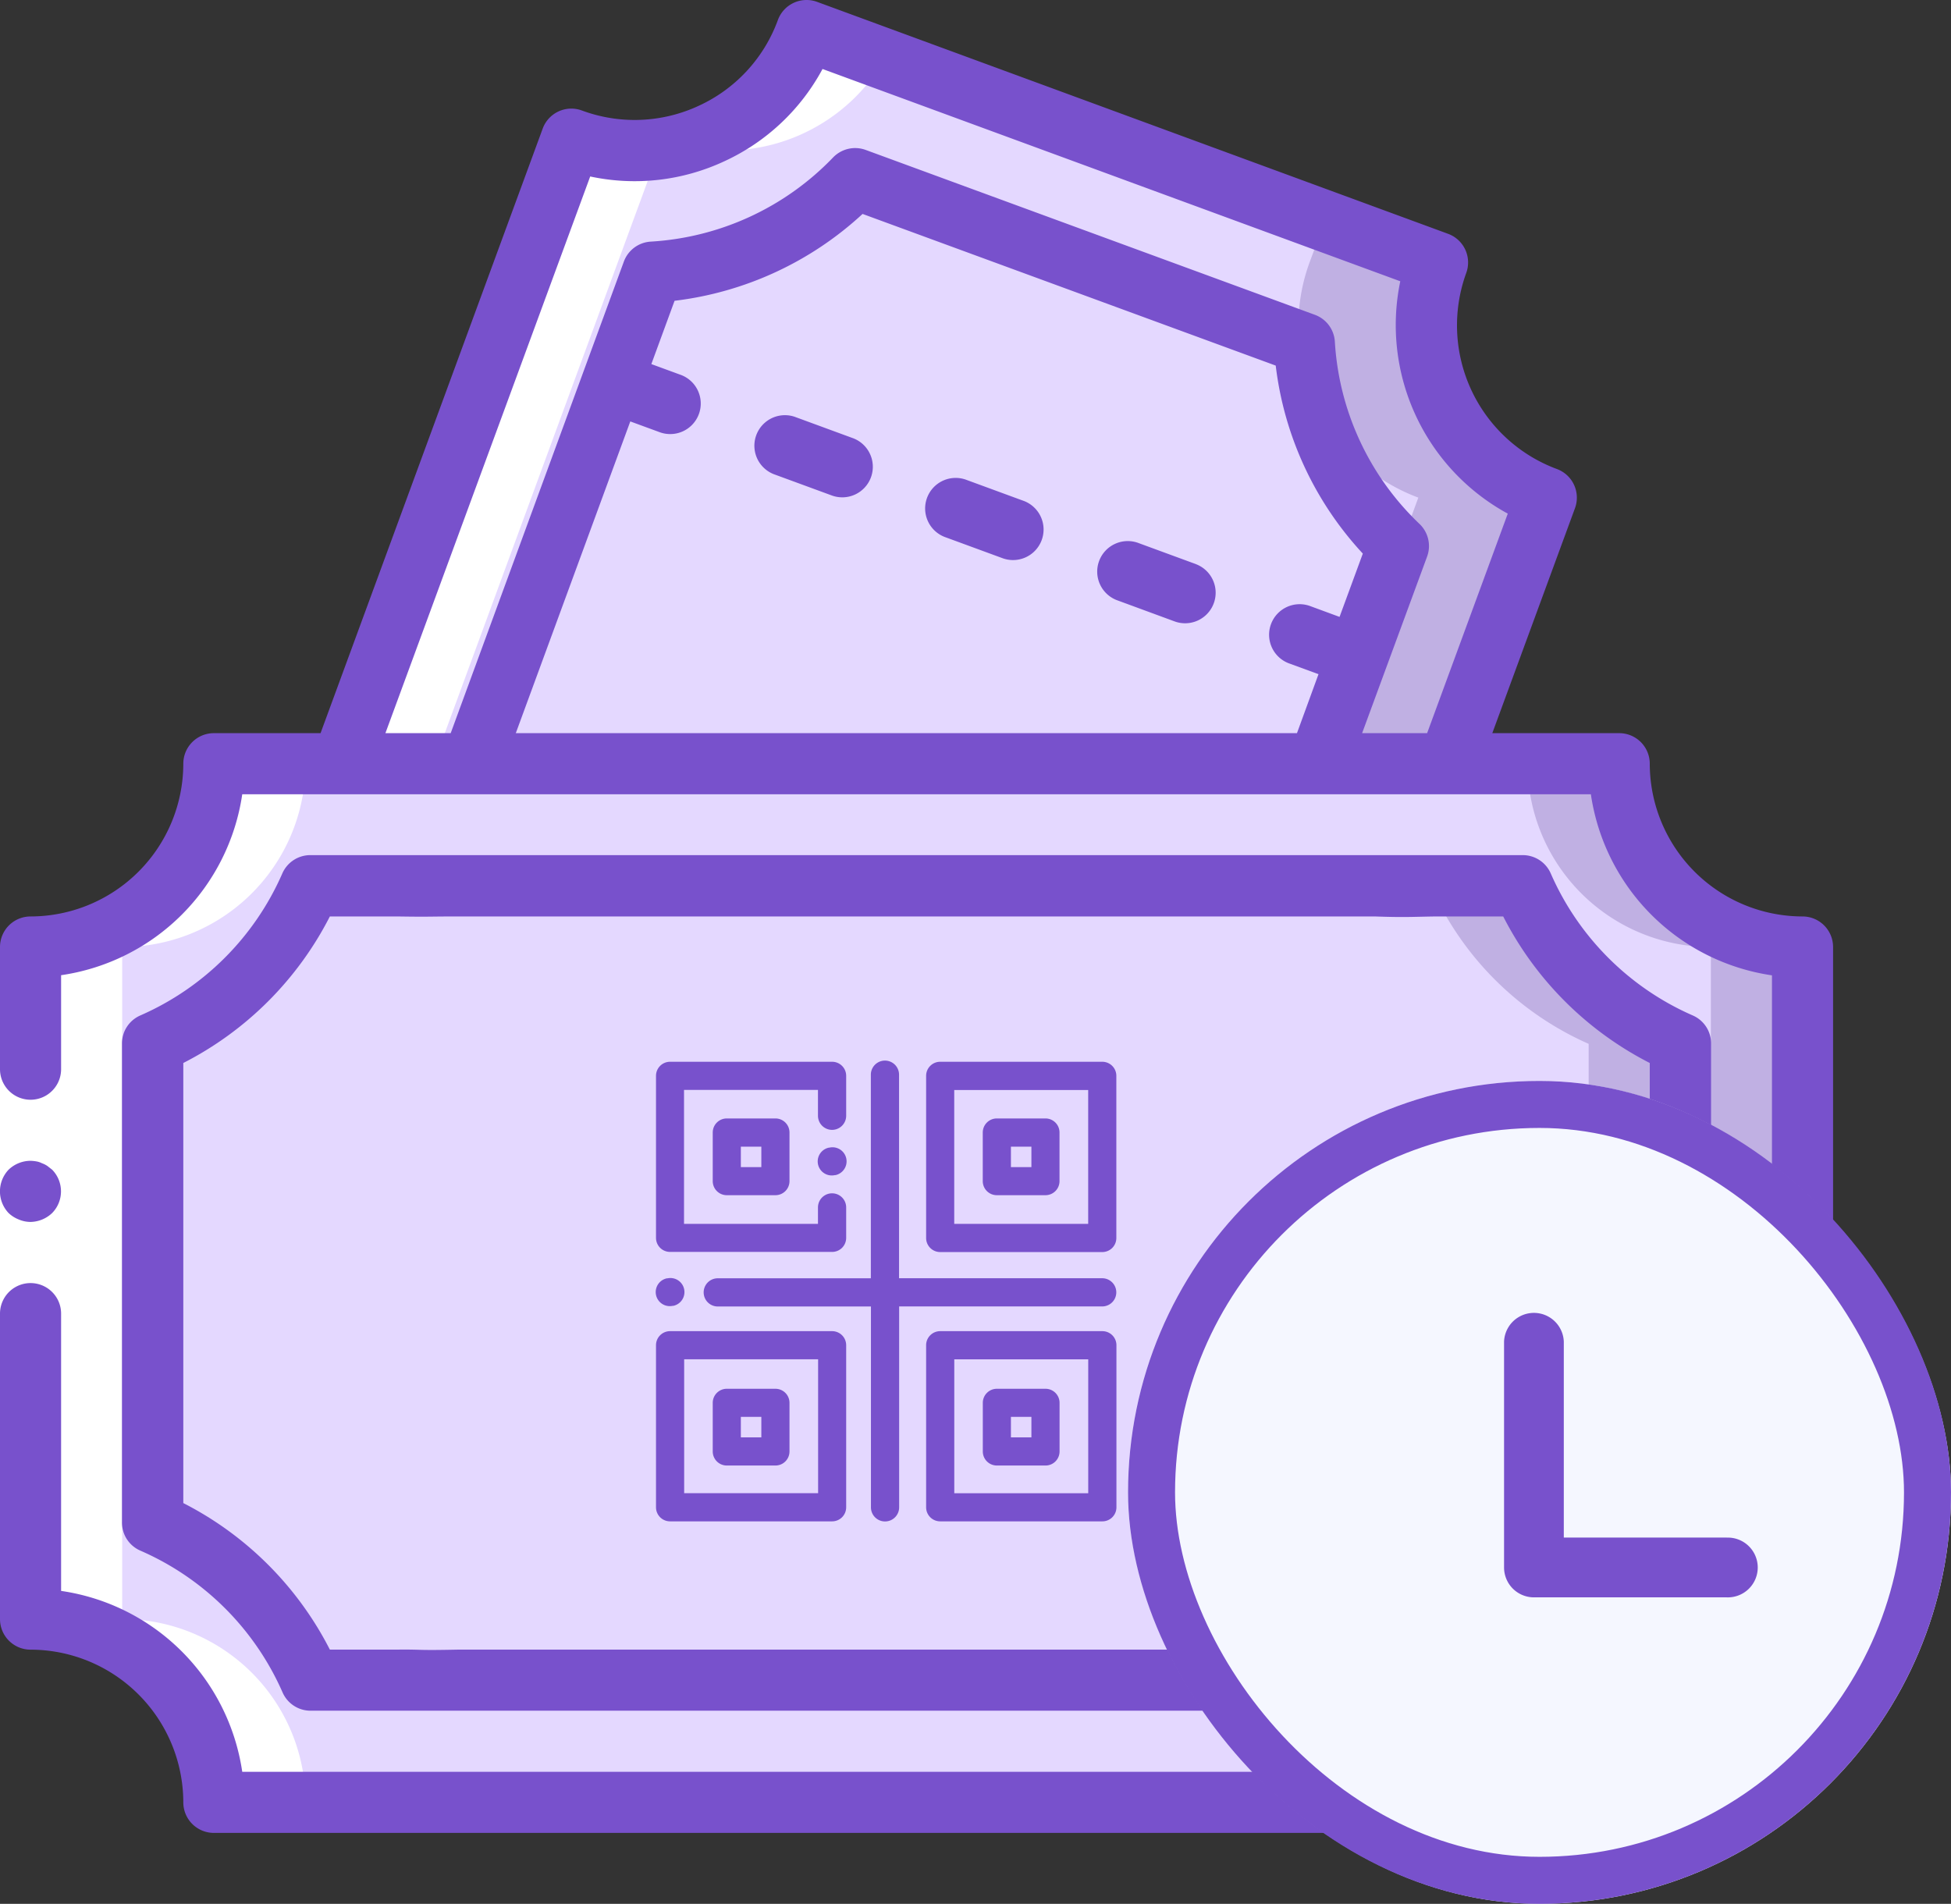 <svg xmlns="http://www.w3.org/2000/svg" width="41.509" height="40.509" viewBox="0 0 41.509 40.509">
  <rect x="0" y="0" width="41.509" height="40.509" fill="#333333" stroke="none"/>
  <g id="Group_43446" data-name="Group 43446" transform="translate(-957 -763)">
    <g id="Group_43443" data-name="Group 43443" transform="translate(0 138)">
      <g id="tickets" transform="translate(957 625)">
        <g id="Group_43177" data-name="Group 43177" transform="translate(0.65 0.65)">
          <path id="Path_118763" data-name="Path 118763" d="M41.334,23.134H37.7l2.08-5.662a3.91,3.91,0,0,1-2.314-5.005L24.044,7.534a3.9,3.9,0,0,1-5.005,2.314L14.158,23.134H11.434a3.9,3.9,0,0,1-3.9,3.9v14.3a3.9,3.9,0,0,1,3.9,3.9h29.9a3.9,3.9,0,0,1,3.9-3.9v-14.3A3.9,3.9,0,0,1,41.334,23.134Z" transform="translate(-7.534 -7.534)" fill="#e4d8ff"/>
          <path id="Path_118764" data-name="Path 118764" d="M74.167,249.828v10.179a6.572,6.572,0,0,0-3.361,3.361H45.028a6.572,6.572,0,0,0-3.361-3.361V249.828a6.571,6.571,0,0,0,3.361-3.361H70.807A6.571,6.571,0,0,0,74.167,249.828Z" transform="translate(-39.067 -228.267)" fill="#c0b0e3"/>
          <g id="Group_43174" data-name="Group 43174" transform="translate(2.6)">
            <path id="Path_118765" data-name="Path 118765" d="M72.217,249.828v10.179a6.571,6.571,0,0,0-3.36,3.361H45.028a6.572,6.572,0,0,0-3.361-3.361V249.828a6.571,6.571,0,0,0,3.361-3.361H68.857A6.571,6.571,0,0,0,72.217,249.828Z" transform="translate(-41.667 -228.267)" fill="#e4d8ff"/>
            <path id="Path_118766" data-name="Path 118766" d="M150.548,56.74l-.864,2.34-.839,2.288H130.84l2.984-8.119.858-2.34a6.536,6.536,0,0,0,4.31-1.989l9.562,3.51A6.513,6.513,0,0,0,150.548,56.74Z" transform="translate(-124.047 -45.768)" fill="#e4d8ff"/>
            <path id="Path_118767" data-name="Path 118767" d="M120.111,17.473l-2.08,5.662h-2.769l.838-2.288.865-2.34a6.514,6.514,0,0,1-2-4.31l-9.562-3.51a6.536,6.536,0,0,1-4.31,1.989l-.858,2.34-2.984,8.119H94.488L99.37,9.848a3.9,3.9,0,0,0,5.005-2.314L117.8,12.468A3.91,3.91,0,0,0,120.111,17.473Z" transform="translate(-90.464 -7.534)" fill="#e4d8ff"/>
          </g>
          <g id="Group_43175" data-name="Group 43175" transform="translate(26.972 3.954)">
            <path id="Path_118768" data-name="Path 118768" d="M431.517,216.234v14.3a3.9,3.9,0,0,0-3.9,3.9h-1.95a3.9,3.9,0,0,1,3.9-3.9v-14.3a3.9,3.9,0,0,1-3.9-3.9h1.95A3.9,3.9,0,0,0,431.517,216.234Z" transform="translate(-420.789 -200.688)" fill="#c0b0e3"/>
            <path id="Path_118769" data-name="Path 118769" d="M364.587,60.425A3.91,3.91,0,0,0,366.9,65.43l-2.08,5.662H362.1l2.08-5.662a3.914,3.914,0,0,1-2.249-2.158,5.887,5.887,0,0,1-.169-1.118l-.117-.045a3.858,3.858,0,0,1,.221-1.683l.362-.979" transform="translate(-361.626 -59.446)" fill="#c0b0e3"/>
          </g>
          <g id="Group_43176" data-name="Group 43176" transform="translate(0 0)">
            <path id="Path_118770" data-name="Path 118770" d="M11.434,234.434h1.95a3.9,3.9,0,0,0-3.9-3.9v-14.3a3.9,3.9,0,0,0,3.9-3.9h-1.95a3.9,3.9,0,0,1-3.9,3.9v14.3A3.9,3.9,0,0,1,11.434,234.434Z" transform="translate(-7.534 -196.734)" fill="#fff"/>
            <path id="Path_118771" data-name="Path 118771" d="M101.246,38.115a3.876,3.876,0,0,1-1.876-.2L94.488,51.2h1.95Z" transform="translate(-87.864 -35.599)" fill="#fff"/>
            <path id="Path_118772" data-name="Path 118772" d="M193.327,8.144l-1.66-.61a3.89,3.89,0,0,1-2.689,2.428A3.9,3.9,0,0,0,193.327,8.144Z" transform="translate(-175.157 -7.534)" fill="#fff"/>
          </g>
        </g>
        <g id="Group_43179" data-name="Group 43179" transform="translate(0 0)">
          <path id="Path_118773" data-name="Path 118773" d="M1.3,264.534v14.3H0v-14.3Z" transform="translate(0 -244.384)" fill="#fff"/>
          <g id="Group_43178" data-name="Group 43178" transform="translate(0 0)">
            <path id="Path_118774" data-name="Path 118774" d="M.7,325.566a.685.685,0,0,0,.462-.189.659.659,0,0,0,0-.923l-.1-.078a.494.494,0,0,0-.117-.059.413.413,0,0,0-.117-.039.949.949,0,0,0-.13-.013.682.682,0,0,0-.462.189.671.671,0,0,0,0,.923.672.672,0,0,0,.214.136A.647.647,0,0,0,.7,325.566Z" transform="translate(-0.053 -299.566)" fill="#7851cc"/>
            <path id="Path_118775" data-name="Path 118775" d="M38.35,19.5a3.254,3.254,0,0,1-3.25-3.25.65.65,0,0,0-.65-.65h-2.7l1.759-4.787a.65.65,0,0,0-.384-.833,3.261,3.261,0,0,1-1.93-4.171.65.65,0,0,0-.386-.834L17.385.04a.65.65,0,0,0-.835.386,3.22,3.22,0,0,1-1.684,1.825,3.231,3.231,0,0,1-2.486.1.649.649,0,0,0-.834.386L6.82,15.6H4.55a.65.65,0,0,0-.65.65A3.254,3.254,0,0,1,.65,19.5a.65.65,0,0,0-.65.65v2.6a.65.65,0,0,0,1.3,0v-2A4.557,4.557,0,0,0,5.154,16.9H33.847A4.561,4.561,0,0,0,37.7,20.753V33.846A4.561,4.561,0,0,0,33.847,37.7H5.154A4.557,4.557,0,0,0,1.3,33.851v-5.9a.65.65,0,0,0-1.3,0v6.5a.65.65,0,0,0,.65.65A3.254,3.254,0,0,1,3.9,38.35a.65.65,0,0,0,.65.65h29.9a.65.65,0,0,0,.65-.65,3.254,3.254,0,0,1,3.25-3.25.65.65,0,0,0,.65-.65V20.15A.65.65,0,0,0,38.35,19.5ZM12.557,3.755a4.511,4.511,0,0,0,2.855-.324A4.513,4.513,0,0,0,17.5,1.468L29.792,5.985a4.569,4.569,0,0,0,2.287,4.944L30.363,15.6H28.98l1.381-3.753a.65.65,0,0,0-.161-.7,5.832,5.832,0,0,1-1.8-3.878A.65.65,0,0,0,27.98,6.7l-9.562-3.51a.652.652,0,0,0-.693.16,5.855,5.855,0,0,1-3.88,1.791.65.65,0,0,0-.572.425L9.589,15.6H8.2ZM10.974,15.6,13.41,8.967l.611.224a.65.65,0,1,0,.448-1.22l-.611-.224L14.352,6.4a7.145,7.145,0,0,0,4-1.848l8.79,3.227a7.12,7.12,0,0,0,1.853,4L28.5,13.126l-.611-.225a.65.65,0,1,0-.448,1.22l.611.224L27.594,15.6H10.974Z" transform="translate(0 0)" fill="#7851cc"/>
            <path id="Path_118776" data-name="Path 118776" d="M37.546,256.745a.65.65,0,0,0,.6.389H63.927a.65.65,0,0,0,.6-.389,5.859,5.859,0,0,1,3.023-3.023.65.65,0,0,0,.389-.6V242.941a.65.65,0,0,0-.389-.6,5.859,5.859,0,0,1-3.023-3.023.65.65,0,0,0-.6-.389H38.141a.65.65,0,0,0-.6.389,5.859,5.859,0,0,1-3.023,3.023.65.65,0,0,0-.389.6v10.186a.65.65,0,0,0,.389.6A5.859,5.859,0,0,1,37.546,256.745Zm-2.112-13.393a7.151,7.151,0,0,0,3.118-3.118h1.432c.741.011.628,0,1.3,0h19.5c.654.023.793.007,1.3,0h1.432a7.151,7.151,0,0,0,3.118,3.118v9.364a7.151,7.151,0,0,0-3.118,3.118H62.084v-.65a.65.65,0,0,0-1.3,0v.65h-19.5c-.945.02-.713-.006-1.3,0H38.552a7.151,7.151,0,0,0-3.118-3.118v-9.363Z" transform="translate(-31.534 -220.734)" fill="#7851cc"/>
            <path id="Path_118778" data-name="Path 118778" d="M384.651,343.934a.65.65,0,0,0,.65-.65v-1.3a.65.65,0,1,0-1.3,0v1.3A.65.65,0,0,0,384.651,343.934Z" transform="translate(-354.751 -315.334)" fill="#7851cc"/>
            <path id="Path_118779" data-name="Path 118779" d="M384.651,395.134a.65.65,0,0,0,.65-.65v-1.3a.65.65,0,1,0-1.3,0v1.3A.65.65,0,0,0,384.651,395.134Z" transform="translate(-354.751 -362.634)" fill="#7851cc"/>
            <path id="Path_118783" data-name="Path 118783" d="M212.617,116.391l-1.22-.448a.65.65,0,0,0-.448,1.22l1.22.448a.65.65,0,1,0,.448-1.22Z" transform="translate(-194.487 -107.074)" fill="#7851cc"/>
            <path id="Path_118784" data-name="Path 118784" d="M260.673,134.043l-1.22-.448a.65.65,0,1,0-.448,1.22l1.22.448a.65.65,0,0,0,.448-1.22Z" transform="translate(-238.882 -123.381)" fill="#7851cc"/>
            <path id="Path_118785" data-name="Path 118785" d="M308.736,151.693l-1.22-.448a.65.65,0,1,0-.448,1.22l1.22.449a.65.65,0,0,0,.448-1.22Z" transform="translate(-283.284 -139.687)" fill="#7851cc"/>
          </g>
        </g>
      </g>
      <g id="Rectangle_25219" data-name="Rectangle 25219" transform="translate(981 648)" fill="#f5f7ff" stroke="#7851cc" stroke-width="1">
        <rect width="17.509" height="17.509" rx="8.754" stroke="none"/>
        <rect x="0.5" y="0.5" width="16.509" height="16.509" rx="8.254" fill="none"/>
      </g>
      <path id="Path_121860" data-name="Path 121860" d="M48.806,21.636H45.337v-4.17a.636.636,0,0,0-1.271,0v4.806a.636.636,0,0,0,.636.636h4.1a.636.636,0,1,0,0-1.271Z" transform="translate(944.934 636.08)" fill="#7851cc"/>
    </g>
    <g id="qr-code" transform="translate(894.049 710.954)">
      <path id="Path_115214" data-name="Path 115214" d="M77.289,76.3v3.448a.249.249,0,0,0,.249.249h3.448a.249.249,0,0,0,.249-.249V79.1a.249.249,0,1,0-.5,0v.4h-2.95v-2.95h2.95v.6a.249.249,0,1,0,.5,0V76.3a.249.249,0,0,0-.249-.249H77.538A.249.249,0,0,0,77.289,76.3Zm0,0" transform="translate(-0.331 -1.363)" fill="#7851cc" stroke="#7851cc" stroke-width="0.1"/>
      <path id="Path_115215" data-name="Path 115215" d="M138.292,136.8a.249.249,0,0,0-.249.249v1.035a.249.249,0,0,0,.249.249h1.035a.249.249,0,0,0,.249-.249v-1.035a.249.249,0,0,0-.249-.249Zm.785,1.035h-.536V137.3h.536Zm0,0" transform="translate(-59.878 -60.906)" fill="#7851cc" stroke="#7851cc" stroke-width="0.1"/>
      <path id="Path_115216" data-name="Path 115216" d="M80.987,364.344H77.538a.249.249,0,0,0-.249.249v3.449a.249.249,0,0,0,.249.249h3.448a.249.249,0,0,0,.249-.249v-3.449A.249.249,0,0,0,80.987,364.344Zm-.249,3.448h-2.95v-2.95h2.95Zm0,0" transform="translate(-0.331 -283.924)" fill="#7851cc" stroke="#7851cc" stroke-width="0.1"/>
      <path id="Path_115217" data-name="Path 115217" d="M366.7,80h3.449a.249.249,0,0,0,.249-.249V76.3a.249.249,0,0,0-.249-.249H366.7a.249.249,0,0,0-.249.249v3.448A.249.249,0,0,0,366.7,80Zm.249-3.448h2.95V79.5h-2.95Zm0,0" transform="translate(-283.746 -1.363)" fill="#7851cc" stroke="#7851cc" stroke-width="0.1"/>
      <path id="Path_115218" data-name="Path 115218" d="M370.4,368.042v-3.449a.249.249,0,0,0-.249-.249H366.7a.249.249,0,0,0-.249.249v3.449a.249.249,0,0,0,.249.249h3.449A.249.249,0,0,0,370.4,368.042Zm-.5-.249h-2.95v-2.95h2.95Zm0,0" transform="translate(-283.746 -283.924)" fill="#7851cc" stroke="#7851cc" stroke-width="0.1"/>
      <path id="Path_115219" data-name="Path 115219" d="M136.749,79.794a.249.249,0,0,0,0-.5h-4.372V74.913a.249.249,0,1,0-.5,0v4.382H128.57a.249.249,0,0,0,0,.5h3.309v4.324a.249.249,0,0,0,.5,0V79.794Zm0,0" transform="translate(-50.348)" fill="#7851cc" stroke="#7851cc" stroke-width="0.1"/>
      <path id="Path_115220" data-name="Path 115220" d="M138.292,427.561h1.035a.249.249,0,0,0,.249-.249v-1.035a.249.249,0,0,0-.249-.249h-1.035a.249.249,0,0,0-.249.249v1.035A.249.249,0,0,0,138.292,427.561Zm.249-1.035h.536v.536h-.536Zm0,0" transform="translate(-59.878 -344.382)" fill="#7851cc" stroke="#7851cc" stroke-width="0.1"/>
      <path id="Path_115221" data-name="Path 115221" d="M428.479,136.8h-1.035a.249.249,0,0,0-.249.249v1.035a.249.249,0,0,0,.249.249h1.035a.249.249,0,0,0,.249-.249v-1.035A.249.249,0,0,0,428.479,136.8Zm-.249,1.035h-.536V137.3h.536Zm0,0" transform="translate(-343.285 -60.906)" fill="#7851cc" stroke="#7851cc" stroke-width="0.1"/>
      <path id="Path_115222" data-name="Path 115222" d="M427.445,427.561h1.035a.249.249,0,0,0,.249-.249v-1.035a.249.249,0,0,0-.249-.249h-1.035a.249.249,0,0,0-.249.249v1.035A.249.249,0,0,0,427.445,427.561Zm.249-1.035h.536v.536h-.536Zm0,0" transform="translate(-343.285 -344.382)" fill="#7851cc" stroke="#7851cc" stroke-width="0.1"/>
      <path id="Path_115223" data-name="Path 115223" d="M77.157,307.464l-.013,0a.249.249,0,1,0,.114.485l.013,0a.249.249,0,0,0-.114-.485Zm0,0" transform="translate(0 -228.168)" fill="#7851cc" stroke="#7851cc" stroke-width="0.1"/>
      <path id="Path_115224" data-name="Path 115224" d="M250.727,167.462l-.013,0a.249.249,0,0,0,.057.492.246.246,0,0,0,.057-.007l.013,0a.249.249,0,0,0-.114-.486Zm0,0" transform="translate(-170.121 -90.947)" fill="#7851cc" stroke="#7851cc" stroke-width="0.1"/>
    </g>
  </g>
</svg>
